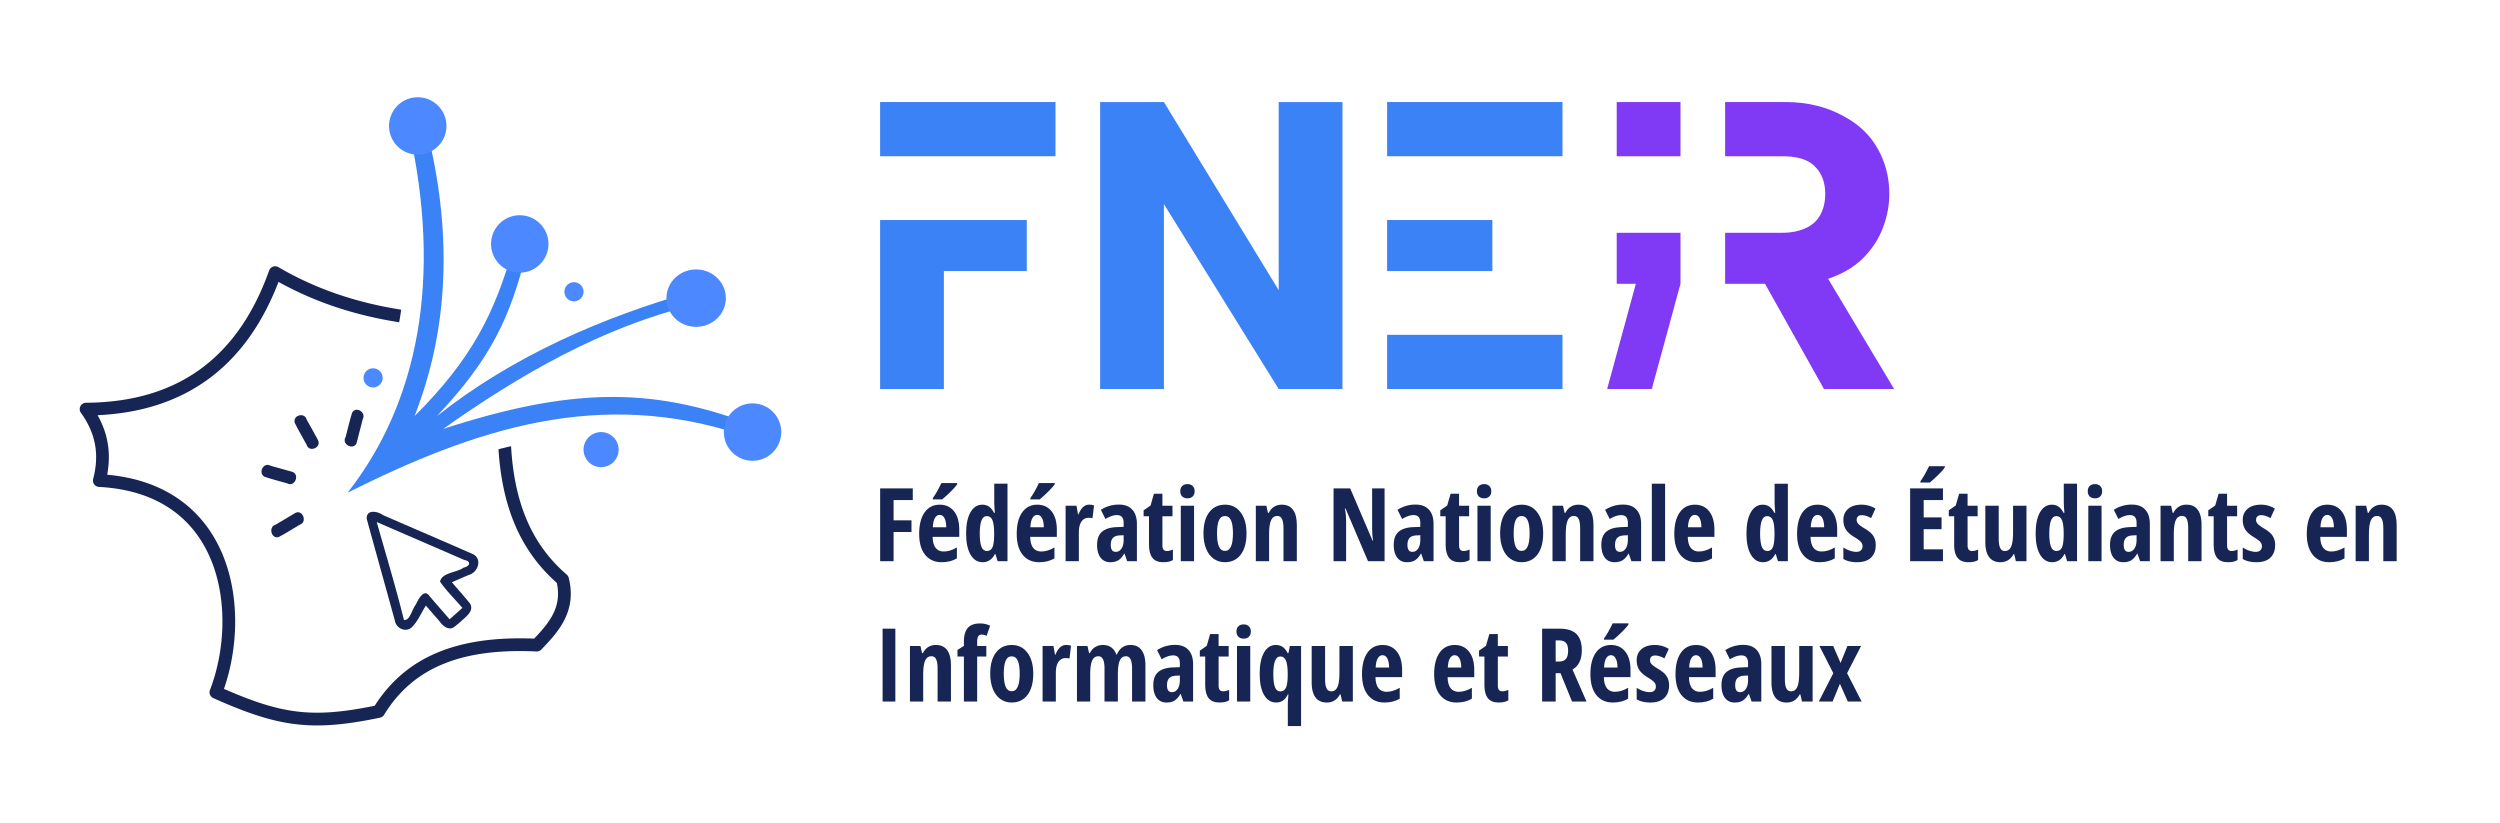<svg xmlns="http://www.w3.org/2000/svg" width="784" height="258" fill="none" viewBox="0 0 784 258">
  <g class="Logo FNEIR Rect">
    <path fill="#fff" d="M0 0h784v258H0z"/>
    <g class="France">
      <path fill="#172554" d="M125.824 97.117c-13.234-2.086-26.126-6.084-38.521-13.343a2 2 0 0 0-2.894 1.054c-5.064 14.191-12.475 24.472-22.004 31.241-9.53 6.769-21.343 10.143-35.418 10.232a2 2 0 0 0-1.606 3.174c5.02 6.924 5.652 13.759 3.834 20.722a1.999 1.999 0 0 0 1.83 2.502c9.96.525 17.587 3.332 23.317 7.512 5.733 4.182 9.675 9.818 12.137 16.168 4.949 12.763 3.864 28.299-.651 40.005a2 2 0 0 0 1.051 2.546c10.063 4.49 17.774 7.187 25.698 8.158 7.937.972 15.939.196 26.569-2.026a1.998 1.998 0 0 0 1.296-.914c9.092-14.848 24.301-20.943 47.758-19.847a1.999 1.999 0 0 0 1.525-.601c5.433-5.568 11.219-12.096 8.611-22.484-.1-.4-.321-.758-.633-1.027-11.413-9.851-16.474-23.161-17.449-40.259-1.314.299-2.631.615-3.95.948 1.105 17.268 6.324 31.324 18.292 41.908 1.617 7.437-2.11 12.286-7.113 17.481-23.421-.921-39.929 5.244-49.989 21.052-10 2.043-17.309 2.671-24.43 1.798-6.905-.846-13.764-3.117-22.847-7.085 4.248-12.225 5.11-27.898-.008-41.099-2.698-6.958-7.072-13.257-13.51-17.953-5.957-4.346-13.59-7.253-23.107-8.108 1.17-6.191.516-12.445-3.006-18.664 13.188-.608 24.631-4.141 34.115-10.878 9.808-6.967 17.372-17.254 22.628-30.925 12.265 6.814 24.949 10.628 37.839 12.661.228-1.308.441-2.625.636-3.95Z" class="France outline"/>
      <path fill="#172554" d="M142.538 196.543c-1.781 1.366-3.624-.191-4.667-1.667l-4.317-4.962c-1.418 2.201-2.411 4.73-4.243 6.617-1.817 2.025-5.093.626-5.477-1.896-2.939-10.633-5.899-21.261-8.825-31.897-.216-3.096 3.434-2.448 5.068-1.214 9.37 4.09 18.777 8.094 28.134 12.21 3.107 1.393 1.774 5.645-1.006 6.503-1.844.75-3.664 1.559-5.489 2.356 1.888 2.252 3.894 4.412 5.707 6.724 1.188 2.02-.804 3.696-2.161 4.903a39.327 39.327 0 0 1-2.724 2.323Zm-1.543-2.337 4.016-3.564c-2.336-2.744-4.953-5.262-7.01-8.235.562-2.903 5.185-2.763 7.398-4.406 2.123-.419 2.324-2.045.243-2.382l-27.491-11.909c2.864 10.222 5.979 20.38 8.52 30.688 1.84.408 2.589-3.451 3.747-4.837.783-1.678 2.627-5.214 4.332-2.537 2.081 2.394 4.167 4.785 6.245 7.182Z" class="Cursor"/>
      <path fill="#172554" d="M99.673 137.918c1.361 2.389-2.746 4.193-3.521 1.547-1.223-2.299-2.596-4.523-3.724-6.868-.679-2.435 3.127-3.42 3.748-1 1.154 2.1 2.403 4.257 3.497 6.321Zm-7.13 22.984c2.286-1.339 3.995 2.817 1.496 3.637-2.223 1.273-4.374 2.704-6.644 3.877-2.354.703-3.307-3.232-.967-3.874l6.115-3.64Zm-.984-12.968c2.594.697.922 4.969-1.435 3.667-2.424-.724-4.81-1.27-7.196-2.101-2.11-1.21-.244-4.682 1.836-3.462 2.265.63 4.53 1.271 6.795 1.896Zm20.391-9.47c-.474 3.051-5.113 1.133-3.544-1.479.689-2.509 1.214-5.078 2.01-7.548 1.172-2.181 4.511-.154 3.338 1.998l-1.804 7.029Z" class="tilt"/>
      <g class="Explosion">
        <path fill="#3B82F6" d="M109 154.5c22-28 29.977-67 19-115l5-2c13 48 2 80-3 93 18-18 25-32 31.013-52.865L165 79.5c-5 20-11 33-28 51 24-19 52-31 80-39l1 4c-29 7-55 22-79 39 40-13 65-13 95-2l-1 4c-45-15-84-2-124 18Z" class="Tree"/>
        <path fill="#4C88FF" d="M180 94.5a3 3 0 1 0 0-6 3 3 0 0 0 0 6Zm-63 27a3 3 0 1 0 0-6 3 3 0 0 0 0 6Zm77 19.5a5.5 5.5 0 1 1-11 0 5.5 5.5 0 1 1 11 0Z" class="Tree Particles"/>
        <path fill="#4C88FF" d="M140 39.5a9 9 0 0 1-9 9 9 9 0 0 1-9-9 9 9 0 0 1 9-9 9 9 0 0 1 9 9Zm32 37a9 9 0 0 1-9 9 9 9 0 0 1-9-9 9 9 0 0 1 9-9 9 9 0 0 1 9 9Zm46.31 26c5.142 0 9.31-4.03 9.31-9s-4.168-9-9.31-9-9.31 4.03-9.31 9 4.168 9 9.31 9Zm26.69 33a9 9 0 1 1-18 0 9 9 0 0 1 18 0Z" class="Tree Leafs"/>
      </g>
    </g>
    <g class="FNEIR and Text">
      <g class="FNEIR">
        <g class="F">
          <path fill="#3B82F6" d="M331 32h-55v17h55V32Zm-55 37h46v16h-26v37h-20V69Z" class="F"/>
        </g>
        <g class="N">
          <path fill="#3B82F6" d="M345 32v90h20V64l36 58h20V32h-20v59l-36-59h-20Z" class="N"/>
        </g>
        <g class="E">
          <path fill="#3B82F6" d="M435 32h55v17h-55V32Zm0 37h33v16h-33V69Zm55 36h-55v17h55v-17Z" class="E"/>
        </g>
        <g class="I">
          <path fill="#8039F5" d="M507 32h20v17h-20V32Zm0 41h20v16l-9 33h-14l9-33h-6V73Z" class="I"/>
        </g>
        <g class="R">
          <path fill="#8039F5" d="M541 89h12.507L572 122h22l-20.703-34.56c.476-.16.943-.331 1.399-.512 4.181-1.621 7.552-3.797 10.112-6.528 2.645-2.816 4.565-5.888 5.76-9.216 1.28-3.413 1.92-6.87 1.92-10.368 0-5.12-1.195-9.813-3.584-14.08-2.389-4.352-6.016-7.808-10.88-10.368C573.245 33.723 567.229 32 559.976 32H541v17h17.952c4.608 0 7.979.979 10.112 3.112 2.219 2.133 3.328 5.035 3.328 8.704 0 2.475-.512 4.65-1.536 6.528-.939 1.792-2.389 3.157-4.352 4.096-1.963.939-4.48 1.56-7.552 1.56H541v16Z" class="R"/>
        </g>
      </g>
      <g class="Long text">
        <g class="FÃ©dÃ©ration Nationale des Ãtudiants en Informatique et RÃ©seaux">
          <path fill="#172554" d="M599.016 176h10.296v-3.719h-6.046v-6.328h5.609v-3.687h-5.609v-5.438h6.046v-3.672h-10.296V176Zm3.234-25.094v.422h2.922a39.628 39.628 0 0 0 2.875-2.625c.989-1 1.609-1.724 1.859-2.172v-.328h-4.968c-.24.542-.641 1.323-1.204 2.344-.562 1.021-1.057 1.807-1.484 2.359Z"/>
          <path fill="#172554" fill-rule="evenodd" d="M643.562 176.312c-1.604 0-2.869-.791-3.796-2.374-.927-1.584-1.391-3.787-1.391-6.61 0-2.833.453-5.052 1.359-6.656.907-1.604 2.157-2.406 3.75-2.406.792 0 1.474.198 2.047.593.584.386 1.12 1.042 1.61 1.969h.25c-.125-1.583-.188-2.693-.188-3.328v-5.812h4.156V176h-3.093l-.704-2.266h-.14c-.886 1.719-2.172 2.578-3.86 2.578Zm1.344-3.515c.771 0 1.334-.349 1.688-1.047.354-.708.547-1.99.578-3.844v-.547c0-2.02-.182-3.442-.547-4.265-.354-.823-.943-1.235-1.766-1.235-.77 0-1.333.474-1.687 1.422-.344.938-.516 2.308-.516 4.11 0 1.802.177 3.156.532 4.062.354.896.927 1.344 1.718 1.344Z" clip-rule="evenodd"/>
          <path fill="#172554" d="M654.891 176h4.156v-17.406h-4.156V176Zm.421-23.578c-.395.396-.593.937-.593 1.625 0 .708.208 1.26.625 1.656.416.386.968.578 1.656.578.656 0 1.193-.192 1.609-.578.417-.396.625-.948.625-1.656 0-.688-.203-1.229-.609-1.625-.406-.406-.948-.61-1.625-.61-.719 0-1.281.204-1.688.61Zm44.5 20.375c.584 0 1.214-.146 1.891-.438v3.25c-.677.469-1.693.703-3.047.703-1.51 0-2.63-.447-3.359-1.343-.729-.907-1.094-2.261-1.094-4.063v-9.015h-1.687v-1.86l2.172-1.5 1.062-3.687h2.656v3.75h3.156v3.297h-3.156v9.156c0 1.167.469 1.75 1.406 1.75Zm47.594-7.172V176h4.188v-11.359c0-2.084-.396-3.667-1.188-4.75-.781-1.084-1.963-1.625-3.547-1.625-.937 0-1.755.229-2.453.687-.698.448-1.234 1.073-1.609 1.875h-.266l-.5-2.234h-3.297V176h4.157v-8.359c0-2.115.208-3.615.625-4.5.416-.896 1.073-1.344 1.968-1.344.677 0 1.167.323 1.469.969.302.645.453 1.599.453 2.859Z"/>
          <path fill="#172554" fill-rule="evenodd" d="M500.625 218c1.26 1.542 2.979 2.312 5.156 2.312 1.865 0 3.464-.401 4.797-1.203v-3.421c-1.417.843-2.802 1.265-4.156 1.265-1.063 0-1.896-.375-2.5-1.125-.604-.76-.922-1.917-.953-3.469h8.359v-2.218c0-2.49-.547-4.422-1.64-5.797-1.094-1.386-2.589-2.078-4.485-2.078-2.031 0-3.614.807-4.75 2.422-1.135 1.614-1.703 3.859-1.703 6.734 0 2.833.625 5.026 1.875 6.578Zm3.078-11.578c.386-.636.875-.953 1.469-.953.635 0 1.135.328 1.5.984.364.656.557 1.62.578 2.891h-4.219c.063-1.323.287-2.297.672-2.922Z" clip-rule="evenodd"/>
          <path fill="#172554" d="M503.031 200.188v.421h2.922a39.42 39.42 0 0 0 2.875-2.625c.99-1 1.61-1.724 1.86-2.172v-.328h-4.969c-.24.542-.641 1.323-1.203 2.344-.563 1.021-1.058 1.807-1.485 2.36Z"/>
          <path fill="#172554" fill-rule="evenodd" d="m549.297 220-.828-2.375h-.094c-.615 1.021-1.25 1.724-1.906 2.109-.657.386-1.485.578-2.485.578-1.281 0-2.291-.479-3.031-1.437-.729-.958-1.094-2.292-1.094-4 0-1.833.5-3.193 1.5-4.078 1.011-.896 2.516-1.391 4.516-1.485l2.313-.093v-1.25c0-1.625-.704-2.438-2.11-2.438-1.042 0-2.239.407-3.594 1.219l-1.437-2.875a10.348 10.348 0 0 1 5.641-1.641c1.843 0 3.244.532 4.203 1.594.968 1.052 1.453 2.547 1.453 4.484V220h-3.047Zm-3.609-2.938c.76 0 1.364-.338 1.812-1.015.458-.688.688-1.599.688-2.735v-1.468l-1.282.062c-.948.052-1.646.323-2.094.813-.437.489-.656 1.219-.656 2.187 0 1.438.511 2.156 1.532 2.156Z" clip-rule="evenodd"/>
          <path fill="#172554" d="m564.594 217.766.515 2.234h3.329v-17.406h-4.204v8.344c0 2.114-.208 3.619-.625 4.515-.406.896-1.057 1.344-1.953 1.344-.677 0-1.166-.323-1.468-.969-.303-.646-.454-1.604-.454-2.875v-10.359h-4.203v11.359c0 2.115.401 3.703 1.203 4.766.802 1.062 1.985 1.593 3.547 1.593.917 0 1.729-.223 2.438-.671a4.525 4.525 0 0 0 1.656-1.875h.219Zm5.984-15.172 4.344 8.515-4.547 8.891h4.328l2.297-5.562 2.469 5.562h4.343l-4.562-8.891 4.375-8.515h-4.281l-2.141 5.312-2.312-5.312h-4.313Z"/>
          <path fill="#172554" fill-rule="evenodd" d="M527.312 218c1.261 1.542 2.98 2.312 5.157 2.312 1.864 0 3.463-.401 4.797-1.203v-3.421c-1.417.843-2.802 1.265-4.157 1.265-1.062 0-1.895-.375-2.5-1.125-.604-.76-.921-1.917-.953-3.469h8.36v-2.218c0-2.49-.547-4.422-1.641-5.797-1.094-1.386-2.589-2.078-4.484-2.078-2.032 0-3.615.807-4.75 2.422-1.136 1.614-1.703 3.859-1.703 6.734 0 2.833.624 5.026 1.874 6.578Zm3.079-11.578c.385-.636.875-.953 1.468-.953.636 0 1.136.328 1.5.984.365.656.558 1.62.579 2.891h-4.219c.062-1.323.286-2.297.672-2.922Z" clip-rule="evenodd"/>
          <path fill="#172554" d="M523.422 214.906c0 1.698-.5 3.026-1.5 3.985-.99.948-2.453 1.421-4.391 1.421-1.719 0-3.14-.338-4.265-1.015v-3.609a8.176 8.176 0 0 0 2 .984c.77.26 1.448.39 2.031.39.646 0 1.135-.156 1.469-.468.343-.323.515-.745.515-1.266 0-.531-.177-.995-.531-1.39-.354-.396-1.005-.881-1.953-1.454-1.261-.75-2.167-1.546-2.719-2.39-.542-.854-.812-1.86-.812-3.016 0-1.479.505-2.651 1.515-3.516 1.021-.864 2.417-1.296 4.188-1.296 1.541 0 2.995.406 4.359 1.218l-1.359 2.985c-1.115-.604-2.094-.907-2.938-.907-.531 0-.932.141-1.203.422-.26.282-.39.625-.39 1.032 0 .468.161.885.484 1.25.333.364.948.817 1.844 1.359 1.083.656 1.843 1.214 2.281 1.672.437.458.776.979 1.015 1.562.24.584.36 1.266.36 2.047Z"/>
          <path fill="#172554" fill-rule="evenodd" d="M487.859 211.109V220h-4.25v-22.844h5.563c2.354 0 4.088.558 5.203 1.672 1.125 1.115 1.687 2.818 1.687 5.11 0 2.885-.973 4.901-2.921 6.046l4.39 10.016h-4.547l-3.609-8.891h-1.516Zm0-3.656h1.094c1 0 1.719-.281 2.156-.844.438-.573.657-1.421.657-2.547 0-1.166-.235-1.994-.704-2.484-.458-.5-1.171-.75-2.14-.75h-1.063v6.625Z" clip-rule="evenodd"/>
          <path fill="#172554" d="M473.016 216.359c-.677.292-1.308.438-1.891.438-.937 0-1.406-.583-1.406-1.75v-9.156h3.156v-3.297h-3.156v-3.75h-2.657L466 202.531l-2.172 1.5v1.86h1.688v9.015c0 1.802.364 3.156 1.093 4.063.73.896 1.849 1.343 3.36 1.343 1.354 0 2.37-.234 3.047-.703v-3.25Z"/>
          <path fill="#172554" fill-rule="evenodd" d="M456.781 220.312c-2.177 0-3.896-.77-5.156-2.312-1.25-1.552-1.875-3.745-1.875-6.578 0-2.875.568-5.12 1.703-6.734 1.136-1.615 2.719-2.422 4.75-2.422 1.896 0 3.391.692 4.485 2.078 1.093 1.375 1.64 3.307 1.64 5.797v2.218h-8.359c.031 1.552.349 2.709.953 3.469.604.75 1.437 1.125 2.5 1.125 1.354 0 2.739-.422 4.156-1.265v3.421c-1.333.802-2.932 1.203-4.797 1.203Zm-.609-14.843c-.594 0-1.083.317-1.469.953-.385.625-.609 1.599-.672 2.922h4.219c-.021-1.271-.214-2.235-.578-2.891-.365-.656-.865-.984-1.5-.984ZM429 218c1.26 1.542 2.979 2.312 5.156 2.312 1.865 0 3.464-.401 4.797-1.203v-3.421c-1.417.843-2.802 1.265-4.156 1.265-1.063 0-1.896-.375-2.5-1.125-.604-.76-.922-1.917-.953-3.469h8.359v-2.218c0-2.49-.547-4.422-1.641-5.797-1.093-1.386-2.588-2.078-4.484-2.078-2.031 0-3.614.807-4.75 2.422-1.135 1.614-1.703 3.859-1.703 6.734 0 2.833.625 5.026 1.875 6.578Zm3.078-11.578c.386-.636.875-.953 1.469-.953.635 0 1.135.328 1.5.984.364.656.557 1.62.578 2.891h-4.219c.063-1.323.287-2.297.672-2.922Z" clip-rule="evenodd"/>
          <path fill="#172554" d="m420.922 220-.516-2.234h-.218a4.534 4.534 0 0 1-1.657 1.875c-.708.448-1.521.671-2.437.671-1.563 0-2.745-.531-3.547-1.593-.802-1.063-1.203-2.651-1.203-4.766v-11.359h4.203v10.359c0 1.271.151 2.229.453 2.875.302.646.792.969 1.469.969.896 0 1.547-.448 1.953-1.344.417-.896.625-2.401.625-4.515v-8.344h4.203V220h-3.328Z"/>
          <path fill="#172554" fill-rule="evenodd" d="M396.406 217.938c.917 1.583 2.188 2.374 3.813 2.374.802 0 1.505-.203 2.109-.609.604-.417 1.125-1.073 1.563-1.969h.156c-.125 1.375-.188 2.25-.188 2.625v7.329h4.157v-25.094H404.5l-.453 2.234h-.219c-.479-.917-1.016-1.573-1.609-1.969-.594-.395-1.297-.593-2.11-.593-1.583 0-2.828.802-3.734 2.406-.896 1.594-1.344 3.812-1.344 6.656 0 2.823.459 5.026 1.375 6.61Zm6.844-2.235c-.354.75-.943 1.125-1.766 1.125-.75 0-1.302-.443-1.656-1.328-.344-.896-.516-2.266-.516-4.109 0-3.688.724-5.532 2.172-5.532.834 0 1.433.438 1.797 1.313.365.875.547 2.271.547 4.187v.579c-.021 1.75-.213 3.005-.578 3.765Z" clip-rule="evenodd"/>
          <path fill="#172554" d="M392.078 220h-4.156v-17.406h4.156V220Zm-4.328-21.953c0-.688.198-1.229.594-1.625.406-.406.968-.61 1.687-.61.677 0 1.219.204 1.625.61.406.396.61.937.61 1.625 0 .708-.209 1.26-.625 1.656-.417.386-.953.578-1.61.578-.687 0-1.239-.192-1.656-.578-.417-.396-.625-.948-.625-1.656Zm-2.297 18.312c-.677.292-1.307.438-1.891.438-.937 0-1.406-.583-1.406-1.75v-9.156h3.156v-3.297h-3.156v-3.75H379.5l-1.062 3.687-2.172 1.5v1.86h1.687v9.015c0 1.802.365 3.156 1.094 4.063.729.896 1.849 1.343 3.359 1.343 1.354 0 2.37-.234 3.047-.703v-3.25Z"/>
          <path fill="#172554" fill-rule="evenodd" d="m371.109 220-.828-2.375h-.093c-.615 1.021-1.25 1.724-1.907 2.109-.656.386-1.484.578-2.484.578-1.281 0-2.292-.479-3.031-1.437-.73-.958-1.094-2.292-1.094-4 0-1.833.5-3.193 1.5-4.078 1.01-.896 2.516-1.391 4.516-1.485l2.312-.093v-1.25c0-1.625-.703-2.438-2.109-2.438-1.042 0-2.24.407-3.594 1.219l-1.438-2.875a10.353 10.353 0 0 1 5.641-1.641c1.844 0 3.245.532 4.203 1.594.969 1.052 1.453 2.547 1.453 4.484V220h-3.047Zm-3.609-2.938c.76 0 1.365-.338 1.812-1.015.459-.688.688-1.599.688-2.735v-1.468l-1.281.062c-.948.052-1.646.323-2.094.813-.437.489-.656 1.219-.656 2.187 0 1.438.51 2.156 1.531 2.156Z" clip-rule="evenodd"/>
          <path fill="#172554" d="M355.016 209.625V220h4.187v-11.359c0-2.084-.401-3.667-1.203-4.75-.792-1.084-1.958-1.625-3.5-1.625-1.958 0-3.38 1.005-4.266 3.015h-.156c-.708-2.01-2.125-3.015-4.25-3.015-.823 0-1.599.208-2.328.625-.719.406-1.286 1.052-1.703 1.937h-.266l-.5-2.234h-3.297V220h4.157v-8.359c0-2.084.203-3.579.609-4.485.406-.906 1.057-1.359 1.953-1.359 1.281 0 1.922 1.276 1.922 3.828V220h4.187v-8.453c0-2.011.198-3.469.594-4.375.396-.917 1.052-1.375 1.969-1.375 1.26 0 1.891 1.276 1.891 3.828Zm-20.641-7.359c.51 0 1.01.078 1.5.234l-.484 4.031c-.292-.104-.672-.156-1.141-.156-1.01 0-1.786.401-2.328 1.203-.542.792-.813 1.948-.813 3.469V220h-4.156v-17.406h3.422l.469 2.718h.14c.459-1.093.959-1.874 1.5-2.343a2.8 2.8 0 0 1 1.891-.703Z"/>
          <path fill="#172554" fill-rule="evenodd" d="M322.219 217.938c1.208-1.594 1.812-3.818 1.812-6.672 0-2.761-.609-4.948-1.828-6.563-1.208-1.625-2.838-2.437-4.891-2.437-2.124 0-3.786.796-4.984 2.39-1.198 1.584-1.797 3.787-1.797 6.61 0 1.833.276 3.437.828 4.812.552 1.365 1.339 2.412 2.36 3.141 1.021.729 2.198 1.093 3.531 1.093 2.104 0 3.76-.791 4.969-2.374Zm-6.844-2.563c-.396-.927-.594-2.297-.594-4.109 0-1.823.198-3.183.594-4.078.396-.907 1.031-1.36 1.906-1.36.865 0 1.495.453 1.891 1.36.406.895.609 2.255.609 4.078 0 3.666-.833 5.5-2.5 5.5-.875 0-1.51-.464-1.906-1.391Z" clip-rule="evenodd"/>
          <path fill="#172554" d="M309.312 205.891h-2.874V220h-4.157v-14.109h-2.015v-2.079l2.015-1.25v-1.312c0-1.938.401-3.375 1.203-4.312.802-.948 2.094-1.422 3.875-1.422 1.125 0 2.172.234 3.141.703l-1.094 3.172a3.647 3.647 0 0 0-1.594-.375c-.479 0-.828.187-1.046.562-.219.375-.328.953-.328 1.734v1.282h2.874v3.297Zm-15.281 3.734V220h4.188v-11.359c0-2.084-.396-3.667-1.188-4.75-.781-1.084-1.963-1.625-3.547-1.625-.937 0-1.755.229-2.453.687-.698.448-1.234 1.073-1.609 1.875h-.266l-.5-2.234h-3.297V220h4.157v-8.359c0-2.115.208-3.615.625-4.5.416-.896 1.073-1.344 1.968-1.344.677 0 1.167.323 1.469.969.302.645.453 1.599.453 2.859ZM276.781 220v-22.844h4V220h-4Z"/>
          <path fill="#172554" fill-rule="evenodd" d="M730.438 176.312c-2.178 0-3.896-.77-5.157-2.312-1.25-1.552-1.875-3.745-1.875-6.578 0-2.875.568-5.12 1.703-6.734 1.136-1.615 2.719-2.422 4.75-2.422 1.896 0 3.391.692 4.485 2.078 1.094 1.375 1.64 3.307 1.64 5.797v2.218h-8.359c.031 1.552.349 2.709.953 3.469.604.75 1.438 1.125 2.5 1.125 1.354 0 2.74-.422 4.156-1.265v3.421c-1.333.802-2.932 1.203-4.796 1.203Zm-.61-14.843c-.594 0-1.083.317-1.469.953-.385.625-.609 1.599-.671 2.922h4.218c-.021-1.271-.213-2.235-.578-2.891-.364-.656-.864-.984-1.5-.984Z" clip-rule="evenodd"/>
          <path fill="#172554" d="M711.984 174.891c1-.959 1.5-2.287 1.5-3.985 0-.781-.119-1.463-.359-2.047a4.987 4.987 0 0 0-1.016-1.562c-.437-.458-1.198-1.016-2.281-1.672-.896-.542-1.51-.995-1.844-1.359a1.833 1.833 0 0 1-.484-1.25c0-.407.13-.75.391-1.032.27-.281.671-.422 1.203-.422.844 0 1.823.303 2.937.907l1.36-2.985c-1.365-.812-2.818-1.218-4.36-1.218-1.771 0-3.166.432-4.187 1.296-1.011.865-1.516 2.037-1.516 3.516 0 1.156.271 2.162.813 3.016.552.844 1.458 1.64 2.718 2.39.948.573 1.599 1.058 1.953 1.454.355.395.532.859.532 1.39 0 .521-.172.943-.516 1.266-.333.312-.823.468-1.469.468-.583 0-1.26-.13-2.031-.39a8.194 8.194 0 0 1-2-.984v3.609c1.125.677 2.547 1.015 4.266 1.015 1.937 0 3.401-.473 4.39-1.421Zm-25.765-9.266V176h4.187v-11.359c0-2.084-.396-3.667-1.187-4.75-.781-1.084-1.964-1.625-3.547-1.625-.938 0-1.755.229-2.453.687-.698.448-1.235 1.073-1.61 1.875h-.265l-.5-2.234h-3.297V176h4.156v-8.359c0-2.115.208-3.615.625-4.5.417-.896 1.073-1.344 1.969-1.344.677 0 1.167.323 1.469.969.302.645.453 1.599.453 2.859Z"/>
          <path fill="#172554" fill-rule="evenodd" d="m671.141 176-.829-2.375h-.093c-.615 1.021-1.25 1.724-1.907 2.109-.656.386-1.484.578-2.484.578-1.281 0-2.292-.479-3.031-1.437-.729-.958-1.094-2.292-1.094-4 0-1.833.5-3.193 1.5-4.078 1.011-.896 2.516-1.391 4.516-1.485l2.312-.093v-1.25c0-1.625-.703-2.438-2.109-2.438-1.042 0-2.24.407-3.594 1.219l-1.437-2.875a10.347 10.347 0 0 1 5.64-1.641c1.844 0 3.245.532 4.203 1.594.969 1.052 1.454 2.547 1.454 4.484V176h-3.047Zm-3.61-2.938c.761 0 1.365-.338 1.813-1.015.458-.688.687-1.599.687-2.735v-1.468l-1.281.062c-.948.052-1.646.323-2.094.813-.437.489-.656 1.219-.656 2.187 0 1.438.51 2.156 1.531 2.156Z" clip-rule="evenodd"/>
          <path fill="#172554" d="m631.656 173.766.516 2.234h3.328v-17.406h-4.203v8.344c0 2.114-.208 3.619-.625 4.515-.406.896-1.057 1.344-1.953 1.344-.677 0-1.167-.323-1.469-.969-.302-.646-.453-1.604-.453-2.875v-10.359h-4.203v11.359c0 2.115.401 3.703 1.203 4.766.802 1.062 1.984 1.593 3.547 1.593.916 0 1.729-.223 2.437-.671a4.534 4.534 0 0 0 1.657-1.875h.218Zm-13.218-.969c.583 0 1.213-.146 1.89-.438v3.25c-.677.469-1.693.703-3.047.703-1.51 0-2.63-.447-3.359-1.343-.729-.907-1.094-2.261-1.094-4.063v-9.015h-1.687v-1.86l2.171-1.5 1.063-3.687h2.656v3.75h3.157v3.297h-3.157v9.156c0 1.167.469 1.75 1.407 1.75Zm-30.204-1.891c0 1.698-.5 3.026-1.5 3.985-.989.948-2.453 1.421-4.39 1.421-1.719 0-3.141-.338-4.266-1.015v-3.609c.573.395 1.24.723 2 .984.771.26 1.448.39 2.031.39.646 0 1.136-.156 1.469-.468.344-.323.516-.745.516-1.266 0-.531-.177-.995-.532-1.39-.354-.396-1.005-.881-1.953-1.454-1.26-.75-2.166-1.546-2.718-2.39-.542-.854-.813-1.86-.813-3.016 0-1.479.505-2.651 1.516-3.516 1.021-.864 2.416-1.296 4.187-1.296 1.542 0 2.995.406 4.36 1.218l-1.36 2.985c-1.114-.604-2.093-.907-2.937-.907-.532 0-.933.141-1.203.422a1.462 1.462 0 0 0-.391 1.032c0 .468.161.885.484 1.25.334.364.948.817 1.844 1.359 1.083.656 1.844 1.214 2.281 1.672.438.458.776.979 1.016 1.562.24.584.359 1.266.359 2.047Z"/>
          <path fill="#172554" fill-rule="evenodd" d="M565.438 174c1.26 1.542 2.979 2.312 5.156 2.312 1.864 0 3.463-.401 4.797-1.203v-3.421c-1.417.843-2.802 1.265-4.157 1.265-1.062 0-1.895-.375-2.5-1.125-.604-.76-.922-1.917-.953-3.469h8.36v-2.218c0-2.49-.547-4.422-1.641-5.797-1.094-1.386-2.589-2.078-4.484-2.078-2.032 0-3.615.807-4.75 2.422-1.136 1.614-1.704 3.859-1.704 6.734 0 2.833.626 5.026 1.876 6.578Zm3.078-11.578c.385-.636.875-.953 1.468-.953.636 0 1.136.328 1.5.984.365.656.558 1.62.578 2.891h-4.218c.062-1.323.286-2.297.672-2.922Zm-15.641 13.89c-1.604 0-2.87-.791-3.797-2.374-.927-1.584-1.39-3.787-1.39-6.61 0-2.833.453-5.052 1.359-6.656.906-1.604 2.156-2.406 3.75-2.406.792 0 1.474.198 2.047.593.583.386 1.12 1.042 1.609 1.969h.25c-.125-1.583-.187-2.693-.187-3.328v-5.812h4.156V176h-3.094l-.703-2.266h-.141c-.885 1.719-2.172 2.578-3.859 2.578Zm1.344-3.515c.771 0 1.333-.349 1.687-1.047.354-.708.547-1.99.578-3.844v-.547c0-2.02-.182-3.442-.546-4.265-.355-.823-.943-1.235-1.766-1.235-.771 0-1.333.474-1.688 1.422-.343.938-.515 2.308-.515 4.11 0 1.802.177 3.156.531 4.062.354.896.927 1.344 1.719 1.344ZM526.938 174c1.26 1.542 2.979 2.312 5.156 2.312 1.864 0 3.463-.401 4.797-1.203v-3.421c-1.417.843-2.802 1.265-4.157 1.265-1.062 0-1.895-.375-2.5-1.125-.604-.76-.922-1.917-.953-3.469h8.36v-2.218c0-2.49-.547-4.422-1.641-5.797-1.094-1.386-2.589-2.078-4.484-2.078-2.032 0-3.615.807-4.75 2.422-1.136 1.614-1.704 3.859-1.704 6.734 0 2.833.626 5.026 1.876 6.578Zm3.078-11.578c.385-.636.875-.953 1.468-.953.636 0 1.136.328 1.5.984.365.656.558 1.62.578 2.891h-4.218c.062-1.323.286-2.297.672-2.922Z" clip-rule="evenodd"/>
          <path fill="#172554" d="M522.172 176h-4.156v-24.312h4.156V176Z"/>
          <path fill="#172554" fill-rule="evenodd" d="m510.781 173.625.828 2.375h3.047v-11.688c0-1.937-.484-3.432-1.453-4.484-.958-1.062-2.359-1.594-4.203-1.594-2.031 0-3.911.547-5.641 1.641l1.438 2.875c1.354-.812 2.552-1.219 3.594-1.219 1.406 0 2.109.813 2.109 2.438v1.25l-2.312.093c-2 .094-3.506.589-4.516 1.485-1 .885-1.5 2.245-1.5 4.078 0 1.708.364 3.042 1.094 4 .739.958 1.75 1.437 3.031 1.437 1 0 1.828-.192 2.484-.578.657-.385 1.292-1.088 1.907-2.109h.093Zm-.969-1.578c-.447.677-1.052 1.015-1.812 1.015-1.021 0-1.531-.718-1.531-2.156 0-.968.219-1.698.656-2.187.448-.49 1.146-.761 2.094-.813l1.281-.062v1.468c0 1.136-.229 2.047-.688 2.735Z" clip-rule="evenodd"/>
          <path fill="#172554" d="M495.531 176v-10.375c0-1.26-.151-2.214-.453-2.859-.302-.646-.792-.969-1.469-.969-.895 0-1.552.448-1.968 1.344-.417.885-.625 2.385-.625 4.5V176h-4.157v-17.406h3.297l.5 2.234h.266c.375-.802.911-1.427 1.609-1.875.698-.458 1.516-.687 2.453-.687 1.584 0 2.766.541 3.547 1.625.792 1.083 1.188 2.666 1.188 4.75V176h-4.188Z"/>
          <path fill="#172554" fill-rule="evenodd" d="M482.125 173.938c1.208-1.594 1.813-3.818 1.813-6.672 0-2.761-.61-4.948-1.829-6.563-1.208-1.625-2.838-2.437-4.89-2.437-2.125 0-3.787.796-4.985 2.39-1.198 1.584-1.796 3.787-1.796 6.61 0 1.833.276 3.437.828 4.812.552 1.365 1.338 2.412 2.359 3.141 1.021.729 2.198 1.093 3.531 1.093 2.104 0 3.761-.791 4.969-2.374Zm-6.844-2.563c-.396-.927-.593-2.297-.593-4.109 0-1.823.197-3.183.593-4.078.396-.907 1.031-1.36 1.907-1.36.864 0 1.494.453 1.89 1.36.406.895.61 2.255.61 4.078 0 3.666-.834 5.5-2.5 5.5-.876 0-1.511-.464-1.907-1.391Z" clip-rule="evenodd"/>
          <path fill="#172554" d="M467.484 176h-4.156v-17.406h4.156V176Zm-4.328-21.953c0-.688.198-1.229.594-1.625.406-.406.969-.61 1.688-.61.677 0 1.218.204 1.624.61.407.396.61.937.61 1.625 0 .708-.208 1.26-.625 1.656-.417.386-.953.578-1.609.578-.688 0-1.24-.192-1.657-.578-.416-.396-.625-.948-.625-1.656Zm-2.297 18.312c-.677.292-1.307.438-1.89.438-.938 0-1.407-.583-1.407-1.75v-9.156h3.157v-3.297h-3.157v-3.75h-2.656l-1.062 3.687-2.172 1.5v1.86h1.687v9.015c0 1.802.365 3.156 1.094 4.063.729.896 1.849 1.343 3.359 1.343 1.355 0 2.37-.234 3.047-.703v-3.25Z"/>
          <path fill="#172554" fill-rule="evenodd" d="m446.516 176-.828-2.375h-.094c-.615 1.021-1.25 1.724-1.906 2.109-.657.386-1.485.578-2.485.578-1.281 0-2.292-.479-3.031-1.437-.729-.958-1.094-2.292-1.094-4 0-1.833.5-3.193 1.5-4.078 1.011-.896 2.516-1.391 4.516-1.485l2.312-.093v-1.25c0-1.625-.703-2.438-2.109-2.438-1.042 0-2.24.407-3.594 1.219l-1.437-2.875a10.347 10.347 0 0 1 5.64-1.641c1.844 0 3.245.532 4.203 1.594.969 1.052 1.453 2.547 1.453 4.484V176h-3.046Zm-3.61-2.938c.761 0 1.365-.338 1.813-1.015.458-.688.687-1.599.687-2.735v-1.468l-1.281.062c-.948.052-1.646.323-2.094.813-.437.489-.656 1.219-.656 2.187 0 1.438.51 2.156 1.531 2.156Z" clip-rule="evenodd"/>
          <path fill="#172554" d="M429.016 176h5.187v-22.844h-3.906v12.469c0 1.51.099 2.813.297 3.906h-.172l-7-16.375h-5.219V176h3.938v-12.484c0-1.448-.131-2.802-.391-4.063h.203L429.016 176Zm-26.516 0v-10.375c0-1.26-.151-2.214-.453-2.859-.302-.646-.792-.969-1.469-.969-.896 0-1.552.448-1.969 1.344-.416.885-.625 2.385-.625 4.5V176h-4.156v-17.406h3.297l.5 2.234h.266c.375-.802.911-1.427 1.609-1.875.698-.458 1.516-.687 2.453-.687 1.583 0 2.766.541 3.547 1.625.792 1.083 1.188 2.666 1.188 4.75V176H402.5Z"/>
          <path fill="#172554" fill-rule="evenodd" d="M389.094 173.938c1.208-1.594 1.812-3.818 1.812-6.672 0-2.761-.609-4.948-1.828-6.563-1.208-1.625-2.838-2.437-4.89-2.437-2.126 0-3.787.796-4.985 2.39-1.198 1.584-1.797 3.787-1.797 6.61 0 1.833.276 3.437.828 4.812.552 1.365 1.339 2.412 2.36 3.141 1.021.729 2.198 1.093 3.531 1.093 2.104 0 3.76-.791 4.969-2.374Zm-6.844-2.563c-.396-.927-.594-2.297-.594-4.109 0-1.823.198-3.183.594-4.078.396-.907 1.031-1.36 1.906-1.36.865 0 1.495.453 1.891 1.36.406.895.609 2.255.609 4.078 0 3.666-.833 5.5-2.5 5.5-.875 0-1.51-.464-1.906-1.391Z" clip-rule="evenodd"/>
          <path fill="#172554" d="M374.453 176h-4.156v-17.406h4.156V176Zm-4.328-21.953c0-.688.198-1.229.594-1.625.406-.406.969-.61 1.687-.61.677 0 1.219.204 1.625.61.407.396.61.937.61 1.625 0 .708-.209 1.26-.625 1.656-.417.386-.954.578-1.61.578-.687 0-1.239-.192-1.656-.578-.417-.396-.625-.948-.625-1.656Zm-2.297 18.312c-.677.292-1.307.438-1.89.438-.938 0-1.407-.583-1.407-1.75v-9.156h3.157v-3.297h-3.157v-3.75h-2.656l-1.063 3.687-2.171 1.5v1.86h1.687v9.015c0 1.802.365 3.156 1.094 4.063.729.896 1.849 1.343 3.359 1.343 1.354 0 2.37-.234 3.047-.703v-3.25Z"/>
          <path fill="#172554" fill-rule="evenodd" d="m353.484 176-.828-2.375h-.094c-.614 1.021-1.25 1.724-1.906 2.109-.656.386-1.484.578-2.484.578-1.281 0-2.292-.479-3.031-1.437-.73-.958-1.094-2.292-1.094-4 0-1.833.5-3.193 1.5-4.078 1.01-.896 2.515-1.391 4.515-1.485l2.313-.093v-1.25c0-1.625-.703-2.438-2.109-2.438-1.042 0-2.24.407-3.594 1.219l-1.438-2.875a10.353 10.353 0 0 1 5.641-1.641c1.844 0 3.245.532 4.203 1.594.969 1.052 1.453 2.547 1.453 4.484V176h-3.047Zm-3.609-2.938c.76 0 1.365-.338 1.813-1.015.458-.688.687-1.599.687-2.735v-1.468l-1.281.062c-.948.052-1.646.323-2.094.813-.438.489-.656 1.219-.656 2.187 0 1.438.51 2.156 1.531 2.156Z" clip-rule="evenodd"/>
          <path fill="#172554" d="M343.094 158.5a4.916 4.916 0 0 0-1.5-.234 2.8 2.8 0 0 0-1.891.703c-.542.469-1.042 1.25-1.5 2.343h-.141l-.468-2.718h-3.422V176h4.156v-8.953c0-1.521.271-2.677.813-3.469.541-.802 1.317-1.203 2.328-1.203.469 0 .849.052 1.14.156l.485-4.031Z"/>
          <path fill="#172554" fill-rule="evenodd" d="M325.875 176.312c-2.177 0-3.896-.77-5.156-2.312-1.25-1.552-1.875-3.745-1.875-6.578 0-2.875.567-5.12 1.703-6.734 1.135-1.615 2.719-2.422 4.75-2.422 1.896 0 3.391.692 4.484 2.078 1.094 1.375 1.641 3.307 1.641 5.797v2.218h-8.36c.032 1.552.349 2.709.954 3.469.604.75 1.437 1.125 2.5 1.125 1.354 0 2.739-.422 4.156-1.265v3.421c-1.333.802-2.932 1.203-4.797 1.203Zm-.609-14.843c-.594 0-1.084.317-1.469.953-.386.625-.609 1.599-.672 2.922h4.219c-.021-1.271-.214-2.235-.578-2.891-.365-.656-.865-.984-1.5-.984Z" clip-rule="evenodd"/>
          <path fill="#172554" d="M323.125 156.609v-.421c.427-.553.922-1.339 1.484-2.36.563-1.021.964-1.802 1.203-2.344h4.969v.328c-.25.448-.87 1.172-1.859 2.172-.99.99-1.948 1.865-2.875 2.625h-2.922Z"/>
          <path fill="#172554" fill-rule="evenodd" d="M304.359 173.938c.927 1.583 2.193 2.374 3.797 2.374 1.688 0 2.974-.859 3.86-2.578h.14l.703 2.266h3.094v-24.312h-4.156v5.812c0 .635.062 1.745.187 3.328h-.25c-.489-.927-1.026-1.583-1.609-1.969-.573-.395-1.255-.593-2.047-.593-1.594 0-2.844.802-3.75 2.406-.906 1.604-1.359 3.823-1.359 6.656 0 2.823.463 5.026 1.39 6.61Zm6.829-2.188c-.355.698-.917 1.047-1.688 1.047-.792 0-1.365-.448-1.719-1.344-.354-.906-.531-2.26-.531-4.062 0-1.802.172-3.172.516-4.11.354-.948.916-1.422 1.687-1.422.823 0 1.412.412 1.766 1.235.364.823.547 2.245.547 4.265v.547c-.032 1.854-.224 3.136-.578 3.844Zm-15.907 4.562c-2.177 0-3.896-.77-5.156-2.312-1.25-1.552-1.875-3.745-1.875-6.578 0-2.875.568-5.12 1.703-6.734 1.136-1.615 2.719-2.422 4.75-2.422 1.896 0 3.391.692 4.485 2.078 1.093 1.375 1.64 3.307 1.64 5.797v2.218h-8.359c.031 1.552.349 2.709.953 3.469.604.75 1.437 1.125 2.5 1.125 1.354 0 2.739-.422 4.156-1.265v3.421c-1.333.802-2.932 1.203-4.797 1.203Zm-.609-14.843c-.594 0-1.083.317-1.469.953-.385.625-.609 1.599-.672 2.922h4.219c-.021-1.271-.214-2.235-.578-2.891-.365-.656-.865-.984-1.5-.984Z" clip-rule="evenodd"/>
          <path fill="#172554" d="M292.531 156.609v-.421c.427-.553.922-1.339 1.485-2.36.562-1.021.963-1.802 1.203-2.344h4.969v.328c-.25.448-.87 1.172-1.86 2.172a39.42 39.42 0 0 1-2.875 2.625h-2.922ZM276.016 176h4.218v-9.156h5.61v-3.672h-5.61v-6.344h6.016v-3.672h-10.234V176Z"/>
        </g>
      </g>
    </g>
  </g>
</svg>
